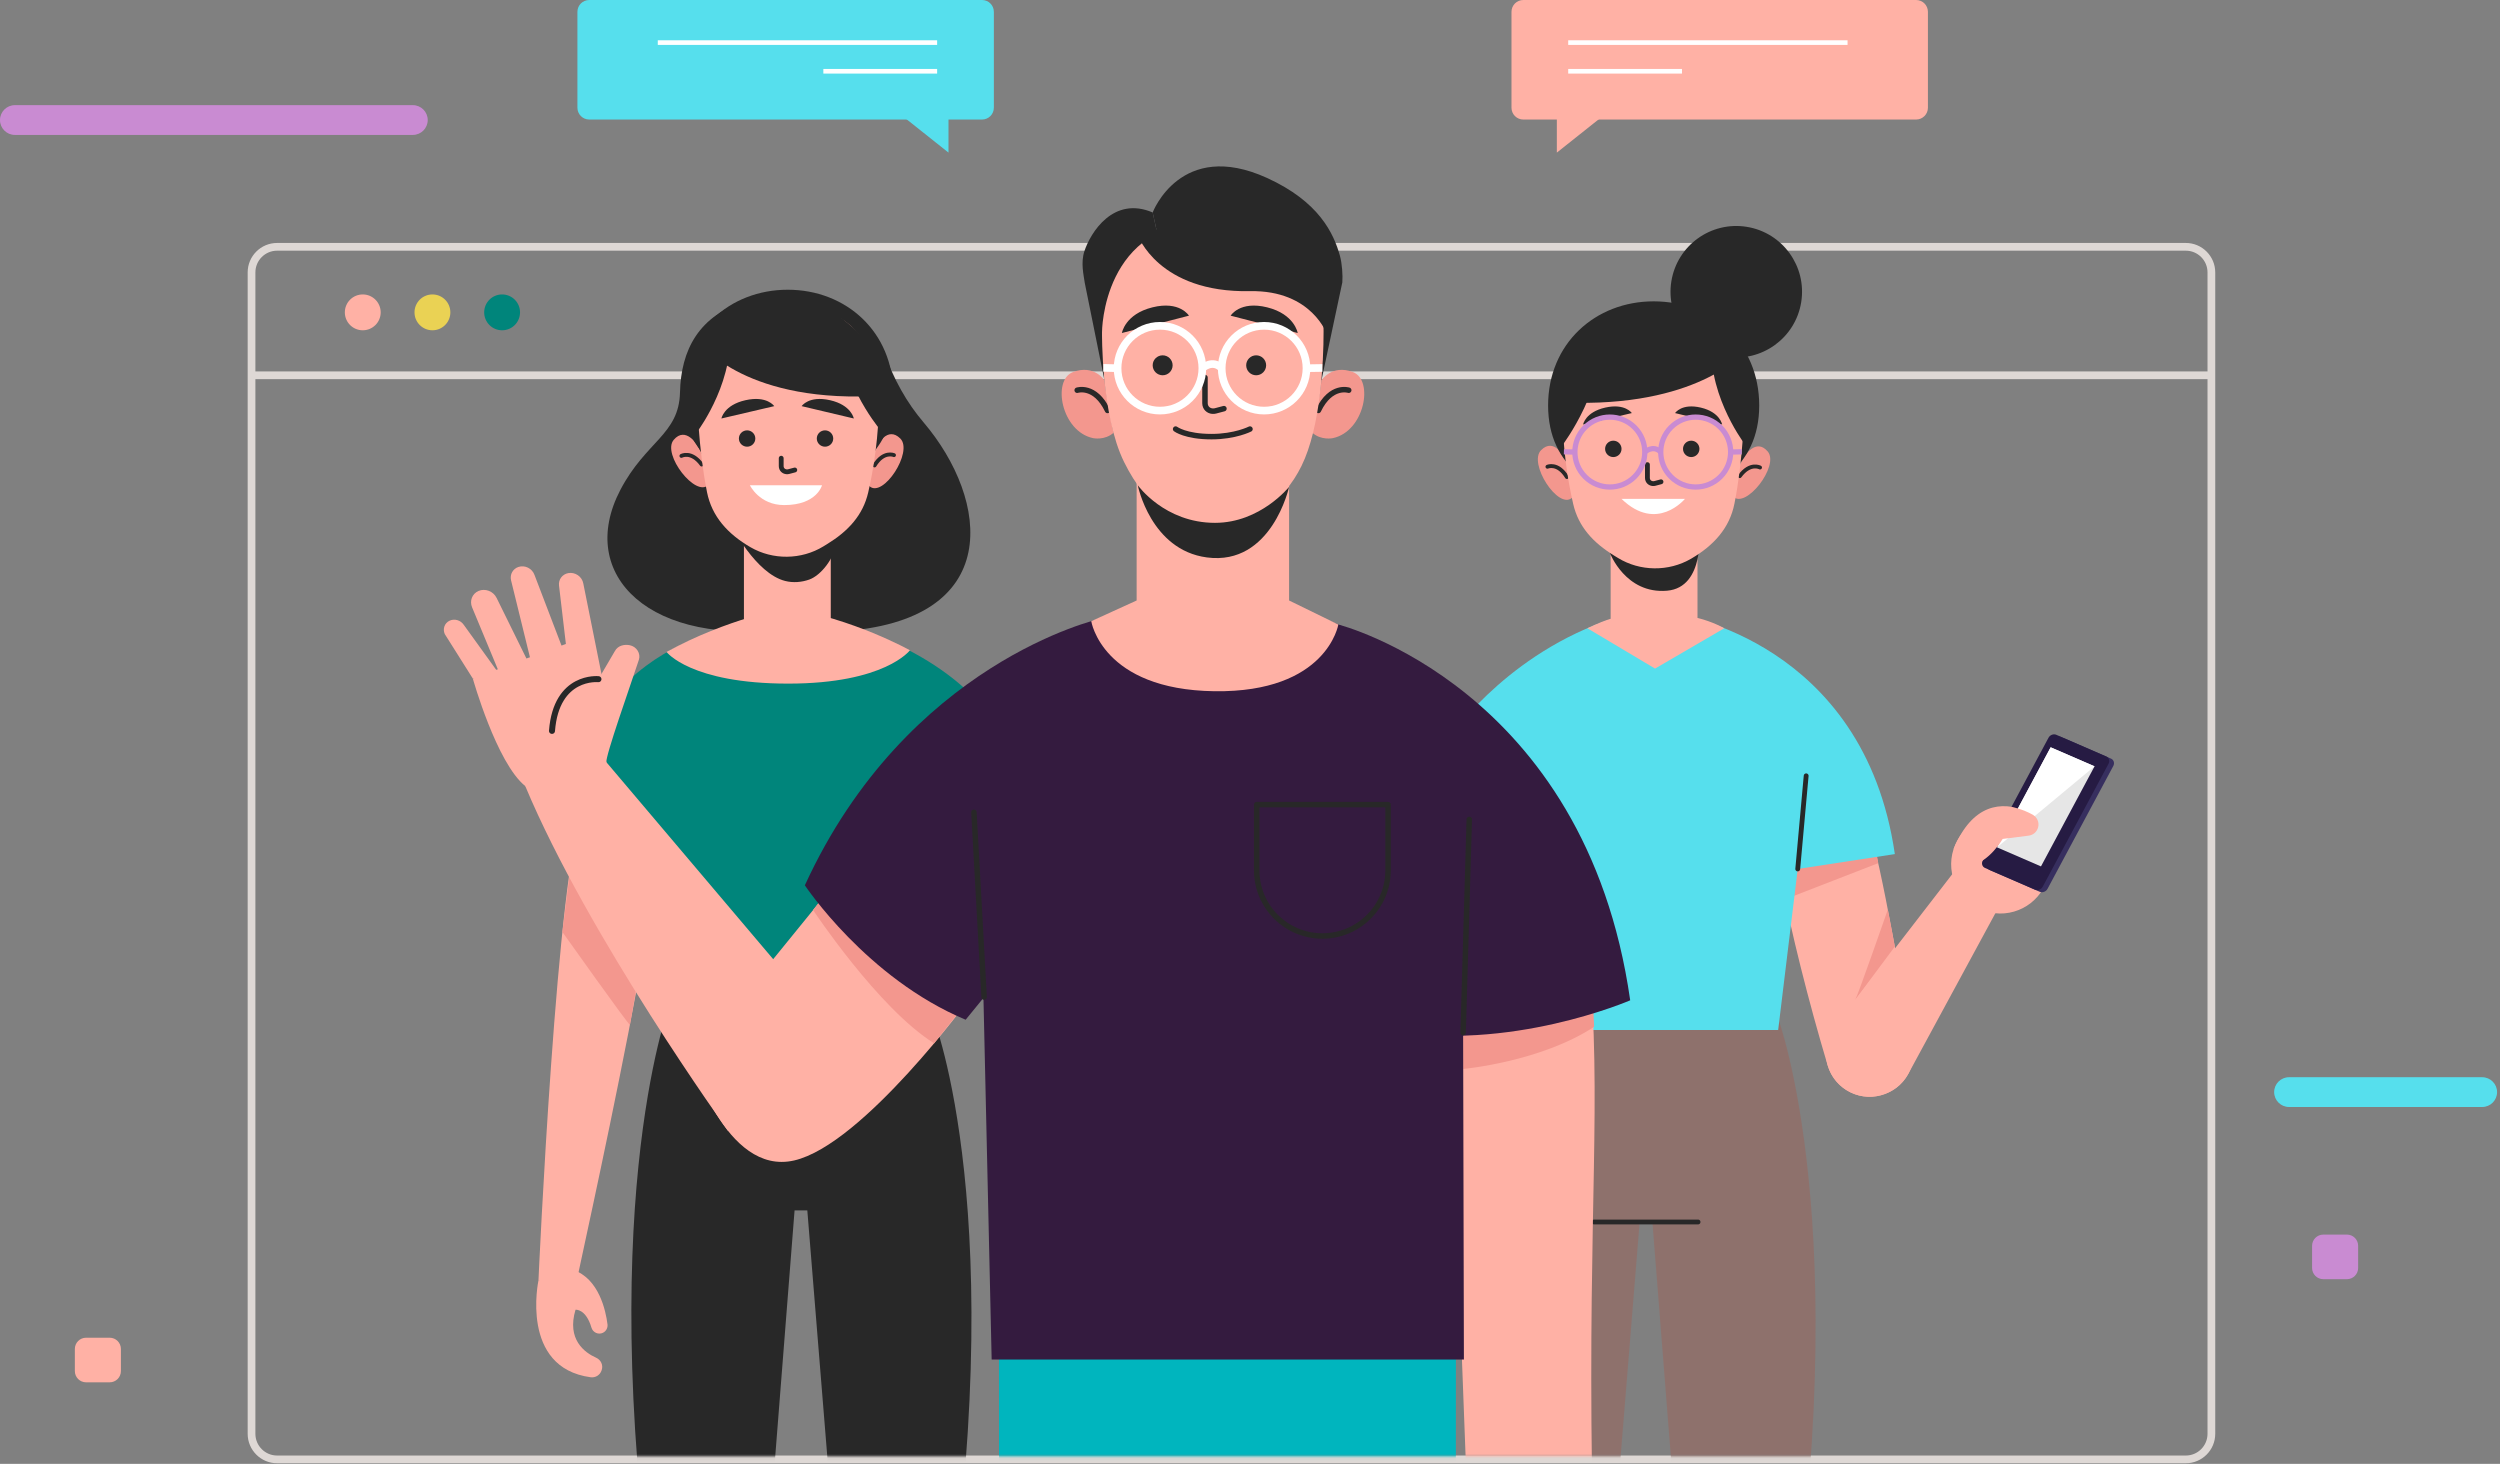 <svg width="637" height="373" viewBox="0 0 637 373" fill="none" xmlns="http://www.w3.org/2000/svg">
<rect x="0" y="0" width="637" height="373" fill="#808080" stroke="none"/>
<path d="M64.09 95.624H563.459" stroke="#DED8D5" stroke-width="1.968" stroke-miterlimit="10"/>
<path d="M556.938 371.854H70.611C67.009 371.854 64.09 368.934 64.09 365.333V69.41C64.09 65.808 67.01 62.889 70.611 62.889H556.938C560.54 62.889 563.459 65.809 563.459 69.41V365.332C563.459 368.934 560.539 371.854 556.938 371.854Z" stroke="#DED8D5" stroke-width="1.968" stroke-miterlimit="10"/>
<path d="M97 79.59C97 82.113 94.955 84.158 92.432 84.158C89.909 84.158 87.864 82.113 87.864 79.59C87.864 77.067 89.909 75.022 92.432 75.022C94.955 75.023 97 77.068 97 79.59Z" fill="#FFB1A5"/>
<path d="M114.752 79.59C114.752 82.113 112.707 84.158 110.184 84.158C107.661 84.158 105.616 82.113 105.616 79.59C105.616 77.067 107.661 75.022 110.184 75.022C112.707 75.023 114.752 77.068 114.752 79.59Z" fill="#EAD254"/>
<path d="M132.505 79.59C132.505 82.113 130.46 84.158 127.937 84.158C125.414 84.158 123.369 82.113 123.369 79.59C123.369 77.067 125.414 75.022 127.937 75.022C130.46 75.022 132.505 77.068 132.505 79.59Z" fill="#00857B"/>
<path d="M105.192 34.378H3.793C1.698 34.378 0 32.68 0 30.585C0 28.49 1.698 26.792 3.793 26.792H105.191C107.286 26.792 108.984 28.49 108.984 30.585C108.985 32.68 107.287 34.378 105.192 34.378Z" fill="#C98BD2"/>
<path d="M632.463 282.062H583.248C581.153 282.062 579.455 280.364 579.455 278.269C579.455 276.174 581.153 274.476 583.248 274.476H632.463C634.558 274.476 636.256 276.174 636.256 278.269C636.256 280.364 634.557 282.062 632.463 282.062Z" fill="#56DFED"/>
<path d="M597.994 325.939H591.98C590.4 325.939 589.119 324.658 589.119 323.078V317.433C589.119 315.853 590.4 314.572 591.98 314.572H597.994C599.574 314.572 600.855 315.853 600.855 317.433V323.078C600.855 324.658 599.574 325.939 597.994 325.939Z" fill="#C98BD2"/>
<path d="M27.947 352.217H21.933C20.353 352.217 19.072 350.936 19.072 349.356V343.711C19.072 342.131 20.353 340.85 21.933 340.85H27.947C29.527 340.85 30.808 342.131 30.808 343.711V349.356C30.808 350.936 29.527 352.217 27.947 352.217Z" fill="#FFB1A5"/>
<path d="M488.222 30.46H388.138C386.475 30.46 385.126 29.112 385.126 27.448V3.012C385.126 1.349 386.475 0 388.138 0H488.222C489.885 0 491.234 1.349 491.234 3.012V27.448C491.233 29.112 489.885 30.46 488.222 30.46Z" fill="#FFB1A5"/>
<path d="M399.579 10.854H470.757" stroke="white" stroke-width="1.18" stroke-miterlimit="10"/>
<path d="M399.579 18.159H428.57" stroke="white" stroke-width="1.18" stroke-miterlimit="10"/>
<path d="M396.684 27.014V38.885L411.613 27.014H396.684Z" fill="#FFB1A5"/>
<path d="M150.138 30.46H250.222C251.885 30.46 253.234 29.112 253.234 27.448V3.012C253.234 1.349 251.885 0 250.222 0H150.138C148.475 0 147.126 1.349 147.126 3.012V27.448C147.127 29.112 148.475 30.46 150.138 30.46Z" fill="#56DFED"/>
<path d="M238.781 10.854H167.603" stroke="white" stroke-width="1.18" stroke-miterlimit="10"/>
<path d="M238.781 18.159H209.79" stroke="white" stroke-width="1.18" stroke-miterlimit="10"/>
<path d="M241.677 27.014V38.885L226.748 27.014H241.677Z" fill="#56DFED"/>
<mask id="mask0_749_10449" style="mask-type:luminance" maskUnits="userSpaceOnUse" x="110" y="38" width="460" height="334">
<path d="M569.361 38.362H110.088V371.046H569.361V38.362Z" fill="white"/>
</mask>
<g mask="url(#mask0_749_10449)">
<path d="M453.075 259.528L416.573 254.667L416.858 258.292L385.65 262.448C385.65 262.448 365.533 312.917 383.263 423.913H408.65L417.787 311.364H421.032L429.882 423.913H455.269C472.997 312.917 453.075 259.528 453.075 259.528Z" fill="#8E716C"/>
<path d="M406.181 311.364H432.667" stroke="#282828" stroke-width="1.233" stroke-miterlimit="10" stroke-linecap="round" stroke-linejoin="round"/>
<path d="M474.392 206.287C471.269 201.302 453.727 201.479 452.801 201.37C448.059 200.814 455.842 238.55 465.707 271.536C467.598 277.86 474.557 281.154 480.634 278.578C480.7 278.55 480.765 278.522 480.831 278.494C485.638 276.458 488.374 271.354 487.407 266.223C482.715 241.333 478.004 212.05 474.392 206.287Z" fill="#FFB1A5"/>
<path d="M478.573 219.932L456.177 228.623L454.077 217.997L477.268 212.211L478.573 219.932Z" fill="#F3978E"/>
<path d="M482.803 241.191C482.803 241.191 472.193 255.44 472.699 254.785C473.205 254.13 481.02 231.758 481.02 231.758L482.803 241.191Z" fill="#F3978E"/>
<path d="M497.974 222.038L467.562 261.442C463.569 266.615 464.844 274.096 470.326 277.654C475.798 281.206 483.137 279.339 486.246 273.603L511.56 226.899L497.974 222.038Z" fill="#FFB1A5"/>
<path d="M505.845 232.157C499.252 230.027 495.634 222.956 497.764 216.363C499.894 209.77 506.965 206.152 513.558 208.282C520.151 210.412 523.769 217.483 521.639 224.076C519.51 230.669 512.438 234.287 505.845 232.157Z" fill="#FFB1A5"/>
<path d="M518.85 212.679C518.85 212.679 522.283 209.114 516.193 206.616C510.103 204.118 502.573 204.691 497.766 216.363L518.85 212.679Z" fill="#FFB1A5"/>
<path d="M525.157 187.777L537.891 193.298C538.599 193.605 538.857 194.445 538.467 195.174L521.715 226.464C521.325 227.193 520.434 227.535 519.726 227.228L506.992 221.707C506.284 221.4 506.026 220.56 506.416 219.831L523.168 188.541C523.558 187.812 524.449 187.47 525.157 187.777Z" fill="#372F5F"/>
<path d="M523.941 187.223L536.675 192.744C537.383 193.051 537.641 193.891 537.251 194.62L520.499 225.91C520.109 226.639 519.218 226.981 518.51 226.674L505.776 221.153C505.068 220.846 504.81 220.006 505.2 219.277L521.952 187.987C522.342 187.258 523.233 186.916 523.941 187.223Z" fill="#261B43"/>
<path d="M522.505 190.407L533.694 195.258L520.042 220.759L508.853 215.908L522.505 190.407Z" fill="#E6E6E6"/>
<path d="M533.694 195.258L508.853 215.908L522.505 190.407L533.694 195.258Z" fill="white"/>
<path d="M512.535 205.577C512.535 205.577 515.37 206.13 517.929 207.58C519.056 208.218 519.634 209.52 519.321 210.777C519.036 211.923 518.075 212.777 516.903 212.924L510.283 213.759C510.283 213.759 506.829 219.712 502.316 220.381L506.456 209.929L512.535 205.577Z" fill="#FFB1A5"/>
<path d="M427.99 156.667C427.259 156.663 474.936 163.264 482.804 217.622L458.064 221.412L453.076 262.448H384.06L370.358 186.628C370.358 186.628 385.648 164.714 414.04 156.666L427.99 156.667Z" fill="#56DFED"/>
<path d="M458.064 221.412L460.211 197.678" stroke="#282828" stroke-width="1.233" stroke-miterlimit="10" stroke-linecap="round" stroke-linejoin="round"/>
<path d="M432.521 157.444V138.563H410.395V157.666C409.263 158.004 407.378 158.686 404.451 160.077L421.708 170.357L439.35 160.077C439.35 160.077 436.55 158.448 432.521 157.444Z" fill="#FFB1A5"/>
<path d="M410.19 140.87C410.19 140.87 414.164 151.421 424.772 150.511C434.521 149.674 432.97 135.051 432.97 135.051L410.19 140.87Z" fill="#282828"/>
<path d="M400.54 126.837C397.072 129.983 389.317 118.051 392.668 114.701C396.019 111.351 398.575 116.607 398.575 116.607L400.071 120.168L401.2 124.992L401.468 126.255L400.54 126.837Z" fill="#F3978E"/>
<path d="M394.288 118.928C394.288 118.928 396.913 117.747 399.245 121.553" stroke="#282828" stroke-width="0.993" stroke-miterlimit="10" stroke-linecap="round" stroke-linejoin="round"/>
<path d="M441.555 126.475C444.745 129.903 453.481 118.67 450.425 115.049C447.369 111.428 444.378 116.448 444.378 116.448L442.586 119.87L441.053 124.581L440.679 125.817L441.555 126.475Z" fill="#F3978E"/>
<path d="M448.454 119.123C448.454 119.123 445.938 117.724 443.293 121.319" stroke="#282828" stroke-width="0.993" stroke-miterlimit="10" stroke-linecap="round" stroke-linejoin="round"/>
<path d="M394.457 103.32C394.457 119.114 406.499 126.604 421.353 126.604C436.207 126.604 448.249 119.115 448.249 103.32C448.249 87.526 436.207 76.781 421.353 76.781C406.499 76.781 394.457 87.525 394.457 103.32Z" fill="#282828"/>
<path d="M398.114 104.418C398.114 114.114 399.484 122.481 400.851 128.419C402.19 134.233 405.958 138.296 411.282 141.566L412.252 142.162C417.885 145.622 425.164 145.703 430.884 142.368C436.653 139.005 440.692 134.571 441.935 128.332C444.196 116.984 444.443 104.417 444.443 104.417C444.443 104.417 446.594 79.939 421.609 80.415C396.624 80.892 398.114 104.418 398.114 104.418Z" fill="#FFB1A5"/>
<path d="M419.762 118.387V121.774C419.762 121.975 419.801 122.167 419.871 122.343C420.149 123.035 420.948 123.367 421.67 123.175L423.223 122.763" stroke="#282828" stroke-width="1.232" stroke-miterlimit="10" stroke-linecap="round" stroke-linejoin="round"/>
<path d="M415.789 105.252L403.372 108.162C403.372 108.162 403.936 105.002 409.016 103.854C414.096 102.706 415.789 105.252 415.789 105.252Z" fill="#282828"/>
<path d="M426.81 105.252L438.8 108.162C438.8 108.162 438.255 105.002 433.35 103.854C428.445 102.706 426.81 105.252 426.81 105.252Z" fill="#282828"/>
<path d="M411.072 116.462C412.228 116.462 413.166 115.527 413.166 114.374C413.166 113.22 412.228 112.286 411.072 112.286C409.915 112.286 408.978 113.22 408.978 114.374C408.978 115.527 409.915 116.462 411.072 116.462Z" fill="#282828"/>
<path d="M433.018 114.374C433.018 115.527 432.08 116.462 430.924 116.462C429.767 116.462 428.83 115.527 428.83 114.374C428.83 113.221 429.768 112.286 430.924 112.286C432.081 112.285 433.018 113.22 433.018 114.374Z" fill="#282828"/>
<path d="M413.166 127.118H429.314C429.314 127.118 422.157 135.824 413.166 127.118Z" fill="white"/>
<path d="M416.483 121.483C419.961 118.006 419.961 112.367 416.483 108.89C413.005 105.412 407.367 105.412 403.889 108.89C400.412 112.367 400.412 118.006 403.889 121.483C407.367 124.961 413.005 124.961 416.483 121.483Z" stroke="#C98BD2" stroke-width="1.342" stroke-miterlimit="10"/>
<path d="M438.359 121.483C441.837 118.006 441.837 112.367 438.359 108.89C434.881 105.412 429.243 105.412 425.765 108.89C422.288 112.367 422.288 118.006 425.765 121.483C429.243 124.961 434.881 124.961 438.359 121.483Z" stroke="#C98BD2" stroke-width="1.342" stroke-miterlimit="10"/>
<path d="M419.096 115.185C419.096 115.185 421.205 113.217 423.162 115.185" stroke="#C98BD2" stroke-width="1.342" stroke-miterlimit="10"/>
<path d="M401.285 115.185L398.48 115.114" stroke="#C98BD2" stroke-width="1.342" stroke-miterlimit="10"/>
<path d="M440.972 115.185L443.793 115.114" stroke="#C98BD2" stroke-width="1.342" stroke-miterlimit="10"/>
<path d="M444.121 112.533C444.121 112.533 434.132 99.029 436.436 85.348C436.436 85.348 443.85 89.079 445.781 98.71C447.712 108.34 444.121 112.533 444.121 112.533Z" fill="#282828"/>
<path d="M398.097 113.448C398.097 113.448 409.701 98.11 407.397 84.429C407.397 84.429 399.349 89.079 397.418 98.709C395.487 108.34 398.097 113.448 398.097 113.448Z" fill="#282828"/>
<path d="M443.282 90.736C443.282 90.736 430.455 104.778 395.362 102.374C395.362 102.374 400.736 81.768 417.743 79.574C417.743 79.574 437.38 77.229 443.282 90.736Z" fill="#282828"/>
<path d="M458.945 77.01C460.42 67.874 454.21 59.272 445.075 57.797C435.939 56.322 427.337 62.532 425.862 71.668C424.387 80.804 430.597 89.405 439.733 90.88C448.869 92.356 457.47 86.145 458.945 77.01Z" fill="#282828"/>
<path d="M237.838 259.49L206.63 255.334L206.915 251.709L170.413 256.57C170.413 256.57 150.491 309.959 168.221 420.955H193.608L202.458 308.406H205.703L214.84 420.955H240.227C257.954 309.959 237.838 259.49 237.838 259.49Z" fill="#282828"/>
<path d="M235.348 107.646C231.124 102.677 227.742 96.88 224.868 88.745C221.782 80.013 211.679 83.562 211.679 83.562C211.679 83.562 203.26 72.731 190.591 76.503C177.922 80.275 173.52 89.291 173.262 100.009C173.004 110.727 164.573 112.404 158.081 124.803C146.62 146.693 165.916 165.13 201.04 160.016L201.087 159.675C204.545 160.725 208.785 161.184 213.96 160.877C256.156 158.372 252.084 127.335 235.348 107.646Z" fill="#282828"/>
<path d="M221.534 123.879C225.002 127.025 232.757 115.093 229.406 111.743C226.055 108.393 223.499 113.649 223.499 113.649L222.003 117.211L220.874 122.035L220.606 123.298L221.534 123.879Z" fill="#F3978E"/>
<path d="M227.786 115.969C227.786 115.969 225.161 114.788 222.829 118.594" stroke="#282828" stroke-width="0.993" stroke-miterlimit="10" stroke-linecap="round" stroke-linejoin="round"/>
<path d="M180.521 123.517C177.331 126.945 168.595 115.712 171.651 112.091C174.707 108.47 177.698 113.49 177.698 113.49L179.49 116.912L181.023 121.623L181.397 122.859L180.521 123.517Z" fill="#F3978E"/>
<path d="M173.621 116.165C173.621 116.165 176.137 114.766 178.782 118.361" stroke="#282828" stroke-width="0.993" stroke-miterlimit="10" stroke-linecap="round" stroke-linejoin="round"/>
<path d="M227.616 100.361C227.616 116.155 215.574 123.645 200.72 123.645C185.866 123.645 173.824 116.156 173.824 100.361C173.824 84.566 185.866 73.822 200.72 73.822C215.575 73.822 227.616 84.567 227.616 100.361Z" fill="#282828"/>
<path d="M211.679 135.605H189.553V164.256H211.679V135.605Z" fill="#FFB1A5"/>
<path d="M186.324 133.818C186.324 133.818 192.483 146.11 200.06 148.029C202.085 148.542 204.246 148.366 206.198 147.674C209.05 146.663 212.666 142.411 213.281 137.706L213.566 135.018C213.566 135.018 200.084 142.36 186.324 133.818Z" fill="#282828"/>
<path d="M223.961 101.46C223.961 111.156 222.591 119.523 221.224 125.461C219.885 131.275 216.117 135.338 210.793 138.608L209.823 139.204C204.19 142.664 196.911 142.745 191.191 139.41C185.422 136.047 181.383 131.613 180.14 125.374C177.879 114.027 177.632 101.459 177.632 101.459C177.632 101.459 175.481 76.981 200.466 77.457C225.451 77.933 223.961 101.46 223.961 101.46Z" fill="#FFB1A5"/>
<path d="M199.052 116.754V118.766C199.052 118.966 199.091 119.158 199.161 119.334C199.439 120.024 200.238 120.355 200.96 120.164L202.513 119.753" stroke="#282828" stroke-width="1.23" stroke-miterlimit="10" stroke-linecap="round" stroke-linejoin="round"/>
<path d="M204.258 103.486L217.551 106.632C217.551 106.632 216.947 103.216 211.509 101.975C206.07 100.733 204.258 103.486 204.258 103.486Z" fill="#282828"/>
<path d="M197.278 103.486L183.815 106.632C183.815 106.632 184.427 103.216 189.935 101.975C195.442 100.733 197.278 103.486 197.278 103.486Z" fill="#282828"/>
<path d="M192.456 111.736C192.456 112.886 191.518 113.818 190.362 113.818C189.205 113.818 188.268 112.886 188.268 111.736C188.268 110.586 189.206 109.654 190.362 109.654C191.519 109.654 192.456 110.587 192.456 111.736Z" fill="#282828"/>
<path d="M212.307 111.736C212.307 112.886 211.369 113.818 210.213 113.818C209.056 113.818 208.119 112.886 208.119 111.736C208.119 110.586 209.057 109.654 210.213 109.654C211.37 109.654 212.307 110.587 212.307 111.736Z" fill="#282828"/>
<path d="M191.072 123.645H209.451C209.451 123.645 208.154 128.695 199.82 128.695C193.473 128.695 191.072 123.645 191.072 123.645Z" fill="white"/>
<path d="M177.954 109.575C177.954 109.575 187.943 96.071 185.639 82.39C185.639 82.39 178.225 86.121 176.294 95.752C174.363 105.381 177.954 109.575 177.954 109.575Z" fill="#282828"/>
<path d="M223.979 109.125C223.979 109.125 212.375 95.152 214.679 81.471C214.679 81.471 222.727 86.121 224.658 95.751C226.589 105.381 223.979 109.125 223.979 109.125Z" fill="#282828"/>
<path d="M178.792 87.778C178.792 87.778 190.254 103.184 225.347 100.781C225.347 100.781 221.338 78.811 204.331 76.616C204.331 76.616 184.694 74.271 178.792 87.778Z" fill="#282828"/>
<path d="M146.802 327.258C146.292 328.061 176.01 197.953 167.187 199.92C166.382 200.099 150.929 201.534 148.632 206.204C141.974 219.74 137.2 326.271 137.2 326.271L146.802 327.258Z" fill="#FFB1A5"/>
<path d="M137.2 326.272C137.2 326.272 132.41 348.497 150.518 350.927C151.711 351.087 152.864 350.383 153.257 349.245L153.309 349.094C153.742 347.838 153.113 346.492 151.9 345.95C148.948 344.63 144.368 341.295 146.641 333.72C146.641 333.72 149.258 333.399 150.703 338.281C151.075 339.537 152.484 340.168 153.654 339.579C154.453 339.177 154.902 338.318 154.79 337.431C154.356 334.011 152.635 325.779 146.035 323.57L137.2 326.272Z" fill="#FFB1A5"/>
<path d="M143.294 237.466C143.294 237.466 160.417 261.58 160.507 261.114C160.597 260.648 166.495 227.258 166.495 227.258L145.717 218.258L143.294 237.466Z" fill="#F3978E"/>
<path d="M190.871 159.539C191.602 159.535 148.553 160.306 140.685 214.663L165.425 218.453L170.413 259.489H239.429L253.131 183.669C253.131 183.669 243.39 167.242 214.998 159.194L190.871 159.539Z" fill="#00857B"/>
<path d="M169.829 166.11C169.829 166.11 175.913 174.186 200.84 174.186C225.535 174.186 231.85 165.687 231.85 165.687C231.85 165.687 217.292 157.553 200.399 154.922C200.399 154.922 185.315 157.608 169.829 166.11Z" fill="#FFB1A5"/>
<path d="M254.527 338.312L254.587 446.717H308.215L312.337 338.312H254.527Z" fill="#00B5BE"/>
<path d="M370.969 338.312L370.909 446.717H317.281L313.159 338.312H370.969Z" fill="#00B5BE"/>
<path d="M341.679 338.312H286.23V375.974H341.679V338.312Z" fill="#00B5BE"/>
<path d="M404.847 243.709C408.172 280.443 404.665 307.208 405.634 374.801L373.626 376.142L368.856 249.62L404.847 243.709Z" fill="#FFB1A5"/>
<path d="M372.806 272.374C372.806 272.374 392.628 270.559 406.179 261.62L405.822 253.753L372.795 258.251L372.806 272.374Z" fill="#F3978E"/>
<path d="M341.007 159.134C341.007 159.134 403.967 174.967 415.374 254.882C415.374 254.882 384.56 268.241 353.68 262.495L360.627 235.766L341.007 159.134Z" fill="#341B3F"/>
<path d="M152.946 192.363L199.824 247.724L185.479 288.122C185.479 288.122 149.849 238.585 133.839 200.296L152.946 192.363Z" fill="#FFB1A5"/>
<path d="M154.488 194.361C154.488 194.361 138.027 203.661 133.84 200.297C126.523 194.418 120.476 172.898 120.476 172.898C120.476 172.898 151.258 161.293 150.969 161.747C150.681 162.2 154.488 194.361 154.488 194.361Z" fill="#FFB1A5"/>
<path d="M154.487 194.361C154.196 192.704 160.591 174.826 162.783 168.122C163.312 166.505 162.197 164.732 160.442 164.396C159.299 164.177 157.49 164.318 156.634 165.957L148.913 179.153L154.487 194.361Z" fill="#FFB1A5"/>
<path d="M153.923 175.035L148.622 148.662C148.308 146.907 146.544 145.698 144.785 146.03C143.262 146.318 142.258 147.674 142.438 149.201L144.748 168.839L153.923 175.035Z" fill="#FFB1A5"/>
<path d="M143.382 165.307L136.183 146.474C135.588 144.825 133.732 143.911 132.093 144.46C130.672 144.936 129.875 146.368 130.211 147.838L135.553 169.599L143.382 165.307Z" fill="#FFB1A5"/>
<path d="M135.645 170.86L126.537 152.355C125.701 150.638 123.621 149.84 121.914 150.583C120.31 151.28 119.6 153.097 120.287 154.749L127.548 172.219L135.645 170.86Z" fill="#FFB1A5"/>
<path d="M120.476 172.898L113.329 161.562C112.737 160.228 113.283 158.733 114.578 158.141C115.817 157.575 117.348 158.02 118.149 159.18L127.547 172.218L120.476 172.898Z" fill="#FFB1A5"/>
<path d="M152.483 173.053C152.483 173.053 141.75 171.927 140.647 186.231" stroke="#282828" stroke-width="1.532" stroke-miterlimit="10" stroke-linecap="round" stroke-linejoin="round"/>
<path d="M175.972 269.228C175.972 269.228 184.789 299.741 202.358 295.684C219.928 291.627 247.311 254.102 247.311 254.102L241.182 190.028L191.868 250.722L175.972 269.228Z" fill="#FFB1A5"/>
<path d="M207.164 231.868C207.164 231.868 223.813 256.981 238.015 265.836L247.311 254.102L211.45 226.361L207.164 231.868Z" fill="#F3978E"/>
<path d="M280.006 157.749C280.006 157.749 231.126 168.767 205.078 225.575C205.078 225.575 220.816 249.289 246.047 259.829L262.939 239.135L280.006 157.749Z" fill="#341B3F"/>
<path d="M280.006 157.573C260.912 167.367 248.908 180.356 248.908 180.356L252.675 346.416H373.002L372.612 181.213C372.612 181.213 357.444 166.371 341.006 159.135C327.045 152.988 293.58 150.611 280.006 157.573Z" fill="#341B3F"/>
<path d="M336.943 238.49C327.7 238.49 320.207 230.997 320.207 221.754V205.017H353.68V221.754C353.68 230.997 346.187 238.49 336.943 238.49Z" stroke="#282828" stroke-width="1.397" stroke-miterlimit="10" stroke-linecap="round" stroke-linejoin="round"/>
<path d="M372.807 263.112L374.368 208.789" stroke="#282828" stroke-width="1.397" stroke-miterlimit="10" stroke-linecap="round" stroke-linejoin="round"/>
<path d="M250.757 254.058L248.157 206.969" stroke="#282828" stroke-width="1.397" stroke-miterlimit="10" stroke-linecap="round" stroke-linejoin="round"/>
<path d="M281.417 96.92L276.401 72.105C276.119 70.084 275.335 66.964 276.295 64.034C277.884 59.185 283.723 49.872 293.702 54.136L295.859 63.961C295.859 63.961 285.495 66.053 281.338 79.611L281.417 96.92Z" fill="#282828"/>
<path d="M292.966 59.259C292.784 62.519 289.906 76.786 279.789 81.983C279.789 81.983 270.927 62.977 292.966 59.259Z" fill="#282828"/>
<path d="M328.459 153.004V110.867H289.615V153.004L278.052 158.275C278.052 158.275 280.764 175.739 309.444 176.126C338.125 176.513 341.006 159.134 341.006 159.134L328.459 153.004Z" fill="#FFB1A5"/>
<path d="M293.701 54.137C293.701 54.137 300.83 35.331 322.813 45.329C336.118 51.38 339.845 59.494 341.431 65.242C341.958 67.152 342.168 70.161 342.025 71.947L336.707 96.92L315.948 62.368L295.859 63.961L293.701 54.137Z" fill="#282828"/>
<path d="M336.707 96.92C336.707 96.92 339.326 92.755 344.727 94.803C350.128 96.852 347.685 109.969 339.583 111.641C339.583 111.641 336.679 112.274 334.401 110.286C334.401 110.286 336.393 100.597 336.707 96.92Z" fill="#F3978E"/>
<path d="M343.656 99.431C343.656 99.431 339.131 97.921 335.92 104.584" stroke="#282828" stroke-width="1.397" stroke-miterlimit="10" stroke-linecap="round" stroke-linejoin="round"/>
<path d="M281.416 96.92C281.416 96.92 278.797 92.755 273.396 94.803C267.995 96.852 270.438 109.969 278.54 111.641C278.54 111.641 281.444 112.274 283.722 110.286C283.722 110.286 281.729 100.597 281.416 96.92Z" fill="#F3978E"/>
<path d="M274.467 99.431C274.467 99.431 278.992 97.921 282.203 104.584" stroke="#282828" stroke-width="1.397" stroke-miterlimit="10" stroke-linecap="round" stroke-linejoin="round"/>
<path d="M337.248 84.472C337.251 92.38 336.474 108.924 331.613 118.744C327.048 127.964 319.499 132.926 309.602 133.221C299.704 133.517 292.331 129.702 286.422 117.736C280.513 105.77 280.795 84.619 280.795 84.619C280.795 84.619 280.795 56.37 308.715 56.37C338.121 56.37 337.248 84.472 337.248 84.472Z" fill="#FFB1A5"/>
<path d="M289.907 123.634C289.907 123.634 293.16 140.139 307.525 142.036C324.057 144.218 328.46 124.054 328.46 124.054C328.46 124.054 321.155 133.208 309.602 133.222C296.717 133.237 289.907 123.634 289.907 123.634Z" fill="#282828"/>
<path d="M307.029 96.2V102.738C307.029 103.019 307.083 103.288 307.182 103.534C307.569 104.502 308.684 104.966 309.692 104.698L311.859 104.122" stroke="#282828" stroke-width="1.397" stroke-miterlimit="10" stroke-linecap="round" stroke-linejoin="round"/>
<path d="M298.785 93.078C298.785 94.482 297.647 95.62 296.243 95.62C294.839 95.62 293.701 94.482 293.701 93.078C293.701 91.674 294.839 90.536 296.243 90.536C297.647 90.536 298.785 91.674 298.785 93.078Z" fill="#282828"/>
<path d="M322.613 93.078C322.613 94.482 321.475 95.62 320.071 95.62C318.667 95.62 317.529 94.482 317.529 93.078C317.529 91.674 318.667 90.536 320.071 90.536C321.476 90.536 322.613 91.674 322.613 93.078Z" fill="#282828"/>
<path d="M313.566 80.434L330.655 84.848C330.655 84.848 329.878 80.055 322.887 78.313C315.896 76.571 313.566 80.434 313.566 80.434Z" fill="#282828"/>
<path d="M302.947 80.434L285.858 84.848C285.858 84.848 286.635 80.055 293.626 78.313C300.617 76.571 302.947 80.434 302.947 80.434Z" fill="#282828"/>
<path d="M299.549 109.325C299.549 109.325 302.07 111.257 308.699 111.257C314.728 111.257 318.493 109.325 318.493 109.325" stroke="#282828" stroke-width="1.397" stroke-miterlimit="10" stroke-linecap="round" stroke-linejoin="round"/>
<path d="M295.559 104.621C301.523 104.621 306.359 99.785 306.359 93.82C306.359 87.856 301.523 83.02 295.559 83.02C289.594 83.02 284.759 87.856 284.759 93.82C284.759 99.785 289.594 104.621 295.559 104.621Z" stroke="white" stroke-width="1.951" stroke-miterlimit="10"/>
<path d="M322.091 104.621C328.056 104.621 332.891 99.785 332.891 93.82C332.891 87.856 328.056 83.02 322.091 83.02C316.126 83.02 311.291 87.856 311.291 93.82C311.291 99.785 316.126 104.621 322.091 104.621Z" stroke="white" stroke-width="1.951" stroke-miterlimit="10"/>
<path d="M306.358 93.821C306.358 93.821 308.916 91.434 311.29 93.821" stroke="white" stroke-width="1.951" stroke-miterlimit="10"/>
<path d="M284.759 93.82L281.137 93.728" stroke="white" stroke-width="1.951" stroke-miterlimit="10"/>
<path d="M332.892 93.82L336.934 93.754" stroke="white" stroke-width="1.951" stroke-miterlimit="10"/>
<path d="M289.907 59.903C289.907 59.903 295.094 74.638 318.498 74.186C334.401 73.879 338.201 85.387 338.201 85.387C338.201 85.387 335.433 59.66 334.705 59.903C333.977 60.146 310.506 53.64 310.506 53.64L289.907 59.903Z" fill="#282828"/>
</g>
</svg>
